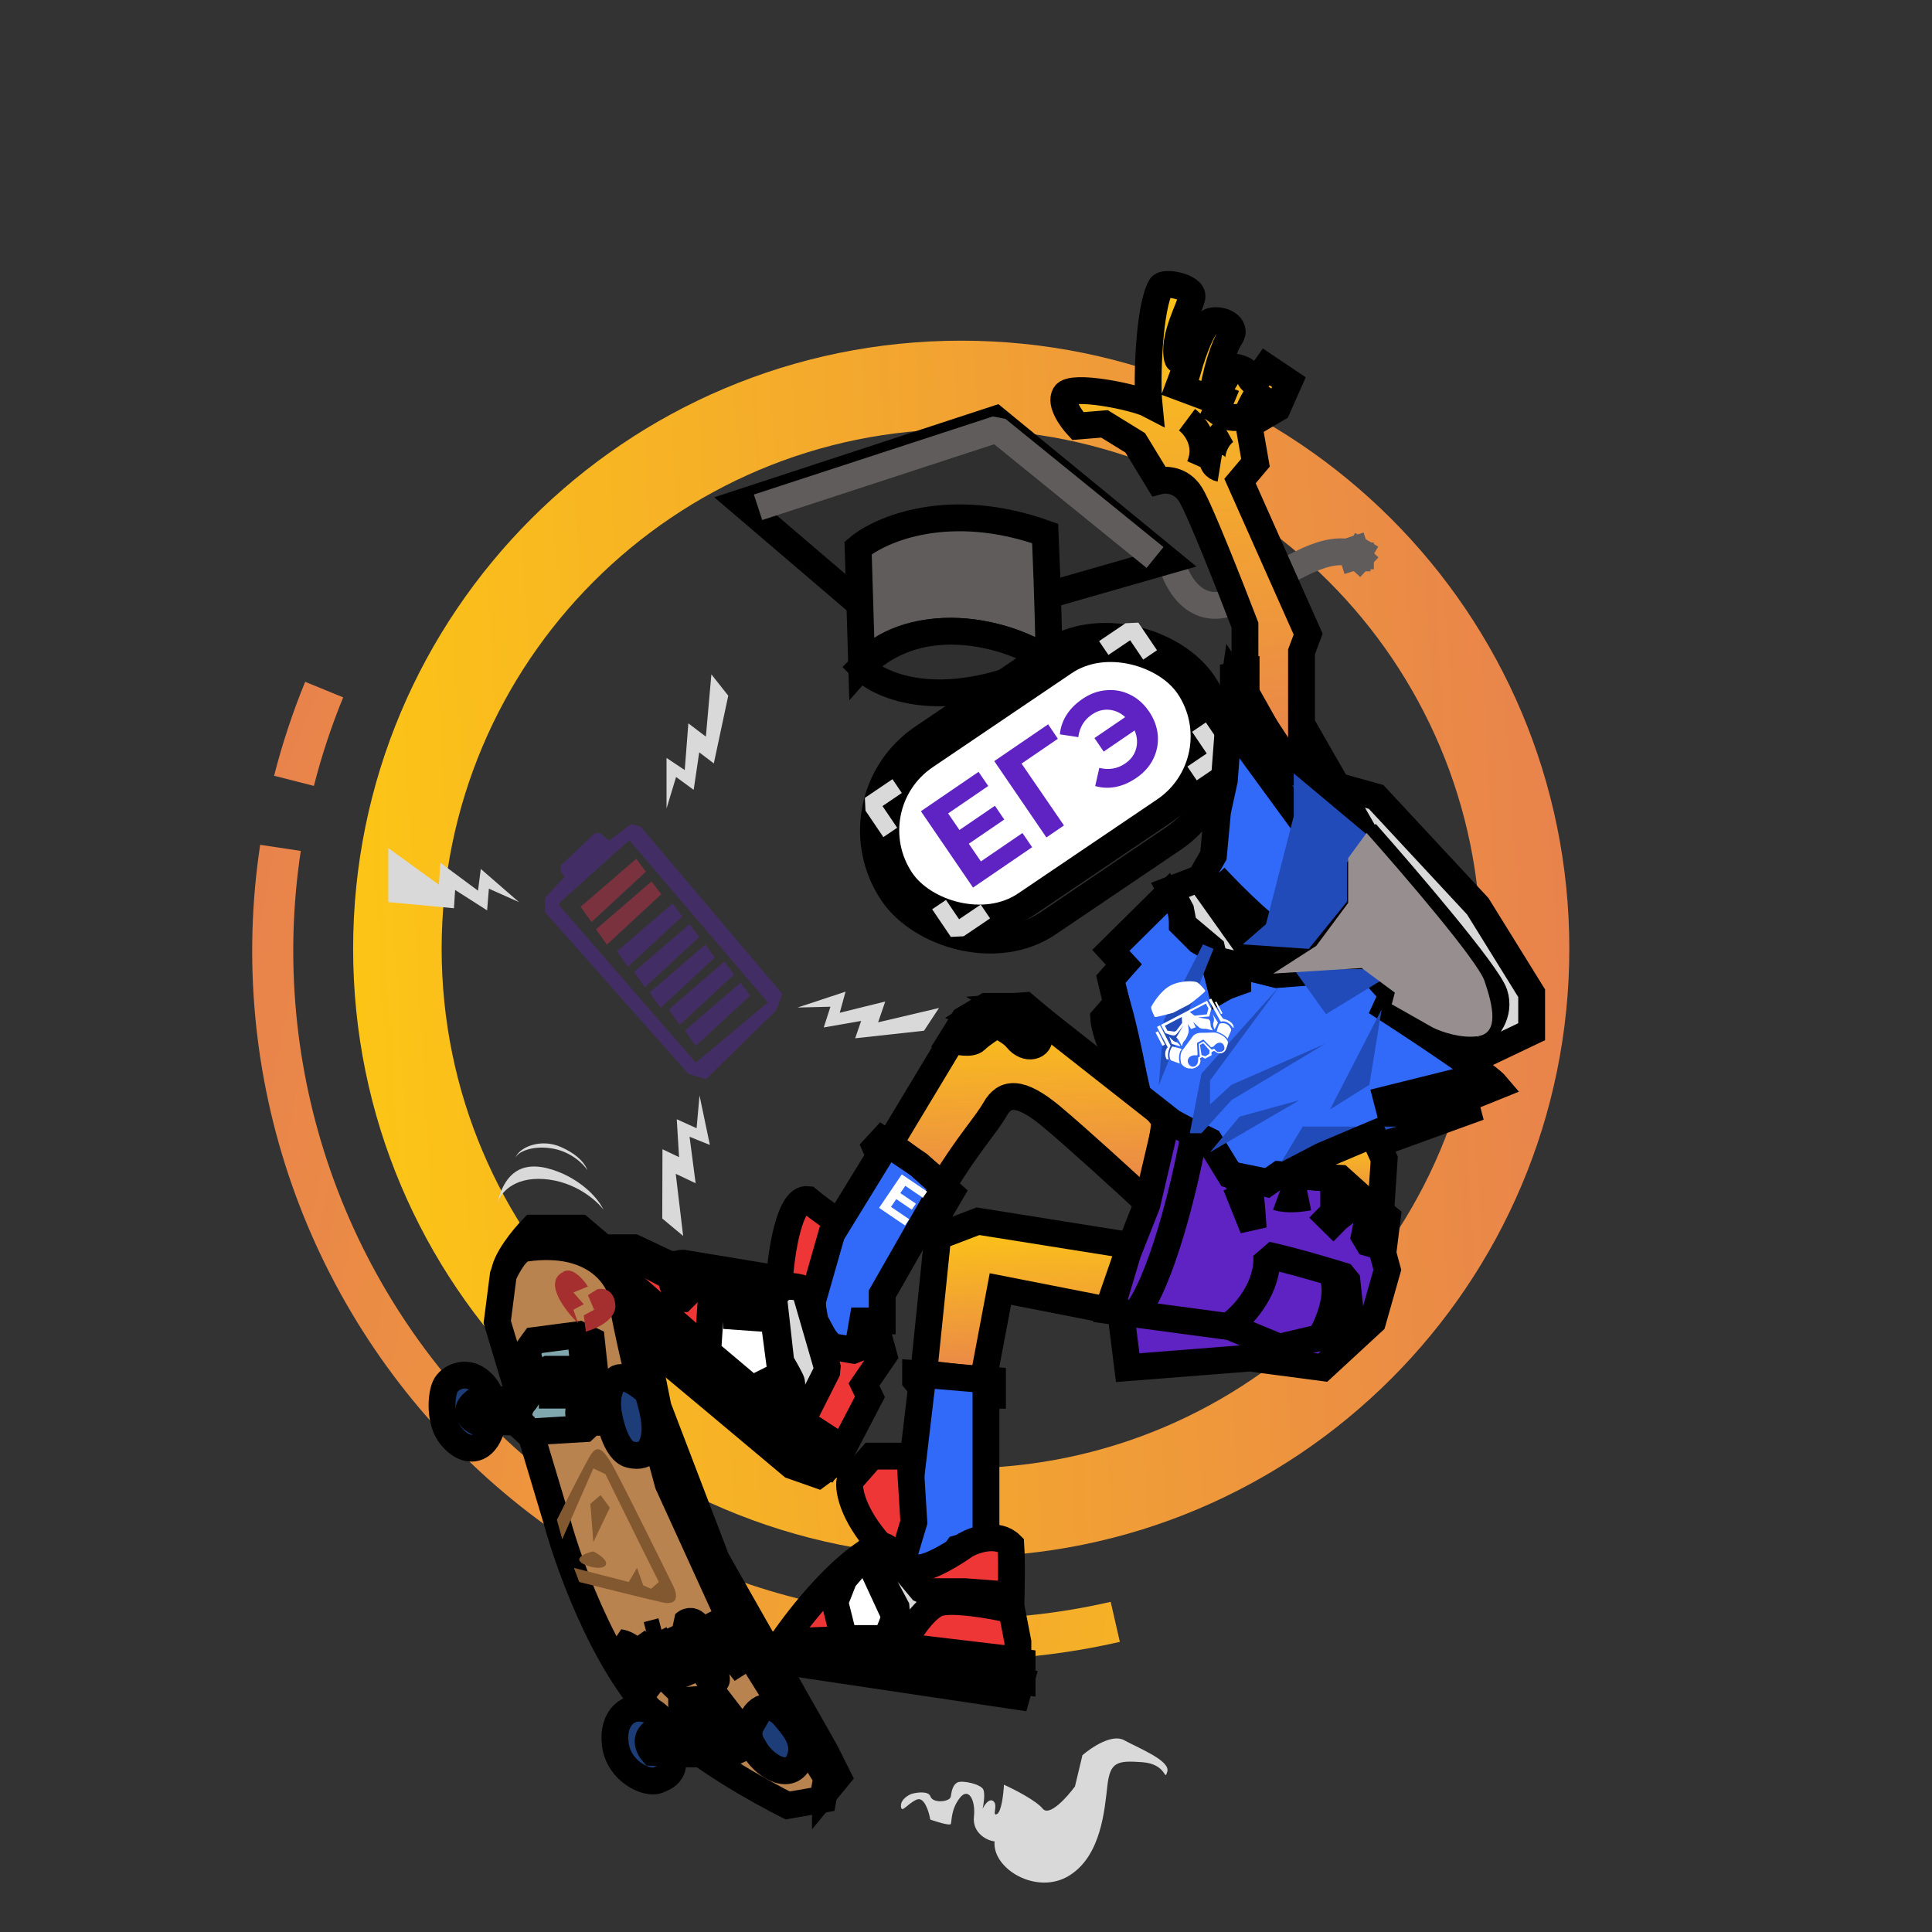 <svg width="72" height="72" viewBox="0 0 72 72" fill="none" xmlns="http://www.w3.org/2000/svg">
<rect x="0" y="0" width="72" height="72" fill="#333333" stroke="none"/>
<path d="M35.822 12.696C48.338 12.696 58.484 22.842 58.484 35.358C58.484 47.873 48.338 58.02 35.822 58.02C23.306 58.02 13.16 47.873 13.16 35.358C13.16 22.842 23.306 12.696 35.822 12.696ZM35.822 54.72C46.516 54.72 55.185 46.051 55.185 35.358C55.185 24.664 46.516 15.995 35.822 15.995C25.128 15.995 16.459 24.664 16.459 35.358C16.459 46.051 25.128 54.72 35.822 54.72Z" fill="url(#paint0_linear_1729_1120)"/>
<path d="M43.648 20.916C43.852 21.745 44.654 23.178 46.24 22.27C48.221 21.136 49.457 20.238 50.575 20.678V21.29V20.717M50.34 20L50.575 20.717M50.575 20.717L50.932 20.116M50.575 20.717H51.2M50.575 20.717L51.03 21.138M50.575 20.717L49.955 20.916" stroke="#615C5C" stroke-linejoin="bevel"/>
<path d="M41.734 61.187C37.536 62.151 33.166 62.075 29.004 60.963C24.842 59.852 21.015 57.74 17.856 54.811C14.697 51.883 12.303 48.226 10.88 44.16C9.458 40.094 9.051 35.742 9.696 31.483L11.209 31.712C10.602 35.724 10.985 39.824 12.325 43.655C13.665 47.485 15.921 50.93 18.897 53.689C21.872 56.448 25.478 58.438 29.398 59.485C33.319 60.532 37.437 60.604 41.392 59.696L41.734 61.187Z" fill="url(#paint1_linear_1729_1120)"/>
<path d="M10.215 28.91C10.519 27.717 10.906 26.547 11.373 25.409L12.789 25.989C12.349 27.062 11.985 28.164 11.698 29.288L10.215 28.91Z" fill="url(#paint2_linear_1729_1120)"/>
<path d="M27.62 18.73L31.911 22.396L34.969 23.349L43.532 20.895L37.103 15.622L27.62 18.73Z" fill="#2F2F2F" stroke="black"/>
<path d="M31.98 20.422L32.113 24.815C33.742 22.958 37.163 23.306 39.093 24.604C39.089 24.029 39.055 22.279 38.95 19.882C35.393 18.609 32.821 19.712 31.98 20.422Z" fill="#615C5C" stroke="black"/>
<path d="M32.096 24.862C32.812 25.608 35.222 26.632 39.13 24.76C38.949 24.268 34.76 22.184 32.096 24.862Z" fill="#2F2F2F" stroke="black"/>
<rect x="30.929" y="29.831" width="13.969" height="8.348" rx="4.174" transform="rotate(-34.073 30.929 29.831)" fill="#2F2F2F" stroke="black"/>
<rect x="31.714" y="30.048" width="12.933" height="6.68" rx="3.34" transform="rotate(-34.073 31.714 30.048)" fill="white" stroke="black"/>
<path d="M32.254 30.211L32.92 31.196L33.435 30.848L32.888 30.04L33.608 29.552L33.26 29.038L32.231 29.734L32.254 30.211Z" fill="#D9D9D9"/>
<path d="M45.605 27.908L44.939 26.923L44.425 27.271L44.971 28.08L44.251 28.567L44.599 29.081L45.628 28.385L45.605 27.908Z" fill="#D9D9D9"/>
<path d="M41.945 23.227L40.96 23.893L41.308 24.407L42.117 23.861L42.604 24.581L43.118 24.233L42.422 23.204L41.945 23.227Z" fill="#D9D9D9"/>
<path d="M35.912 34.892L36.897 34.226L36.549 33.712L35.741 34.258L35.254 33.538L34.739 33.886L35.435 34.915L35.912 34.892Z" fill="#D9D9D9"/>
<path d="M51.285 29.7L50.051 29.355C48.33 29.677 48.359 33.104 48.588 34.777L51.715 37.359L55.272 39.31L57.08 38.449V37.015L55.071 33.773L51.285 29.7Z" fill="#D9D9D9" stroke="black"/>
<path d="M44.376 18.441C44.726 19.019 45.868 21.921 46.396 23.299V25.301V25.753L47.799 28.25L48.503 29.079V26.869V24.295L48.751 23.632L46.212 17.927L46.788 17.244L46.577 16.036L46.686 15.561C46.755 15.596 46.828 15.625 46.877 15.642L47.6 15.22L48.034 14.241L47.189 13.674L46.788 14.241C46.737 14.241 46.622 14.208 46.577 14.075C46.515 13.772 46.129 13.682 45.943 13.674L45.588 14.241L45.287 14.152C45.373 13.771 45.603 12.92 45.843 12.573C46.144 12.14 45.51 11.862 45.132 11.973C44.829 12.062 44.45 13.144 44.298 13.674C44.161 13.585 43.886 13.403 43.886 13.385C43.686 12.585 44.353 11.461 44.42 11.072C44.487 10.683 43.375 10.472 43.264 10.683C42.819 11.439 42.73 14.163 42.819 15.064C42.307 14.797 39.939 14.308 39.694 14.708C39.499 15.028 39.927 15.621 40.165 15.878L41.161 15.797L42.307 16.503L43.175 17.927C43.429 17.857 44.026 17.863 44.376 18.441Z" fill="url(#paint3_linear_1729_1120)"/>
<path d="M46.511 15.42C46.475 15.331 46.881 14.634 47.089 14.297M46.511 15.42C46.437 15.47 46.226 15.569 45.975 15.561C45.724 15.553 45.438 15.384 45.327 15.302L45.458 14.988M46.511 15.42C46.53 15.468 46.605 15.519 46.686 15.561M45.711 14.379L45.458 14.988M45.458 14.988L43.456 14.241M46.686 15.561C46.755 15.596 46.828 15.625 46.877 15.642L47.6 15.22L48.034 14.241L47.189 13.674L46.788 14.241C46.737 14.241 46.622 14.208 46.577 14.075C46.515 13.772 46.129 13.682 45.943 13.674L45.588 14.241L45.287 14.152C45.373 13.771 45.603 12.92 45.843 12.573C46.144 12.14 45.51 11.862 45.132 11.973C44.829 12.062 44.45 13.144 44.298 13.674C44.161 13.585 43.886 13.403 43.886 13.385C43.686 12.585 44.353 11.461 44.42 11.072C44.487 10.683 43.375 10.472 43.264 10.683C42.819 11.439 42.73 14.163 42.819 15.064C42.307 14.797 39.939 14.308 39.694 14.708C39.499 15.028 39.927 15.621 40.165 15.878L41.161 15.797L42.307 16.503L43.175 17.927C43.429 17.857 44.026 17.863 44.376 18.441C44.726 19.019 45.868 21.921 46.396 23.299V25.301V25.753L47.799 28.25L48.503 29.079V26.869V24.295L48.751 23.632L46.212 17.927L46.788 17.244L46.577 16.036L46.686 15.561ZM44.236 15.642C44.547 15.874 45.075 16.549 44.702 17.39M45.711 16.036C45.581 16.109 45.295 16.369 45.194 16.823C45.093 17.276 45.328 17.432 45.458 17.453" stroke="black"/>
<path d="M41.398 35.417L43.554 33.283L44.06 33.921V34.449L44.675 35.065L45.093 35.307L45.511 36.824L46.127 36.604V35.944L47.579 36.318L50.988 36.054L51.89 37.044L51.648 37.572C52.887 38.371 55.448 40.071 55.783 40.475C55.431 40.616 51.31 42.279 49.294 43.093L47.359 44.082L45.731 43.752L45.093 42.609L43.554 41.751L42.454 41.025L42.08 39.353L41.398 36.494L41.882 35.944L41.398 35.417Z" fill="#3169F8" stroke="black"/>
<path d="M34.676 66.95C34.605 66.737 34.179 66.795 33.976 66.851C33.838 66.902 33.565 67.064 33.576 67.306C33.59 67.608 33.804 67.222 34.161 67.067C34.445 66.943 34.618 67.511 34.669 67.811C34.91 67.895 35.401 68.046 35.434 67.975C35.474 67.888 35.428 67.451 35.761 67.013C36.093 66.575 36.364 67.091 36.296 67.699C36.228 68.307 36.78 68.598 37.065 68.623C36.971 69.646 38.632 70.639 39.836 69.905C41.04 69.171 41.165 67.44 41.268 66.552C41.371 65.664 41.624 65.604 42.564 65.671C43.504 65.739 43.385 66.43 43.502 66.023C43.62 65.615 42.447 65.155 41.889 64.85C41.443 64.606 40.67 65.123 40.339 65.412L40.061 66.575C39.764 66.978 39.108 67.709 38.86 67.405C38.612 67.1 37.793 66.682 37.414 66.511C37.398 66.835 37.325 67.507 37.159 67.601C36.951 67.718 37.211 67.258 37.014 67.119C36.857 67.009 36.685 67.267 36.619 67.41C36.656 67.246 36.713 66.874 36.65 66.702C36.572 66.488 35.85 66.332 35.675 66.429C35.502 66.525 35.465 66.753 35.433 66.95L35.432 66.956C35.399 67.154 34.766 67.217 34.676 66.95Z" fill="#D9D9D9"/>
<path d="M29.047 61.694V61.278L32.329 61.047L33.484 61.278L38.091 61.941V62.68L33.176 62.249L32.93 61.694L31.466 61.401L30.942 61.817L29.047 61.694Z" fill="#3169F8" stroke="black"/>
<path d="M30.931 61.781L29.055 61.701V61.896L37.887 63.214L38.028 62.714L33.202 62.252L32.938 61.701L31.468 61.395L30.931 61.781Z" fill="#6023C3" stroke="black"/>
<path d="M38.185 37.506L43.42 41.619C43.42 42.146 43.024 44.009 42.826 44.874C42.02 44.126 40.165 42.428 39.197 41.619C37.987 40.607 37.437 40.717 37.086 41.333C36.734 41.949 36.074 42.63 35.128 44.192C34.565 43.647 33.574 42.924 33.148 42.63L35.942 37.99L36.755 37.506H38.185Z" fill="url(#paint4_linear_1729_1120)" stroke="black"/>
<path d="M24.524 52.44L26.692 58.11L30.761 65.28L31.228 66.214L30.761 66.781V66.214L27.959 61.978L24.857 55.475C24.446 53.896 23.53 50.299 23.157 48.538C22.69 46.336 21.022 46.47 19.855 46.47C19.044 46.47 18.828 47.29 18.784 47.568C18.766 47.676 18.774 47.702 18.784 47.568C18.785 47.55 18.786 47.528 18.787 47.504C18.814 46.97 19.51 46.125 19.855 45.77H21.622L22.956 46.903C23.168 47.204 23.597 47.837 23.623 47.971C23.65 48.104 24.235 51.006 24.524 52.44Z" fill="#FF8504" stroke="black"/>
<path d="M18.531 49.266L18.754 47.529C18.897 47.197 19.263 46.53 19.583 46.518C22.261 46.133 23.123 47.734 23.169 48.288C23.206 48.731 23.5 50.057 23.642 50.665L24.899 55.304L27.445 60.883L30.807 66.246L30.667 67.055L29.354 67.284C28.335 66.774 26.017 65.476 24.899 64.358C22.803 62.716 21.26 58.549 20.75 56.671L18.531 49.266Z" fill="#B8834F" stroke="black"/>
<path d="M36.448 45.512L42.119 46.417L41.285 48.824L37.282 48.038L36.638 51.446L34.422 51.184L34.946 46.084L36.448 45.512Z" fill="url(#paint5_linear_1729_1120)" stroke="black"/>
<path d="M42.026 46.703L42.741 44.892L43.48 41.746L45.077 42.533L45.839 43.772L47.198 44.105L47.674 43.772L49.938 43.939L51.702 45.368L51.535 46.703L51.702 47.323L51.154 49.253L49.295 50.969L46.578 50.611L42.026 50.969L41.767 48.899L41.383 48.848L42.026 46.703Z" fill="#6023C3"/>
<path d="M50.605 49.015L49.795 49.706L47.674 50.206L45.839 49.444L41.767 48.899M41.767 48.899L41.383 48.848L42.026 46.703L42.741 44.892L43.48 41.746L45.077 42.533L45.839 43.772L47.198 44.105L47.674 43.772L49.938 43.939L51.702 45.368L51.535 46.703L51.702 47.323L51.154 49.253L49.295 50.969L46.578 50.611L42.026 50.969L41.767 48.899Z" stroke="black"/>
<path d="M45.924 49.32C46.383 48.969 47.283 47.969 47.206 46.768C48.123 46.965 49.571 47.396 50.181 47.587L50.331 49.006L49.144 49.947C49.417 49.52 49.91 48.465 49.703 47.669M50.044 45.909L49.144 45.022M48.762 44.613C48.516 44.663 47.943 44.733 47.616 44.613M45.924 43.808C46.101 43.98 46.472 44.326 46.538 44.326C46.603 44.326 46.674 45.29 46.702 45.773L46.06 44.176M44.45 42.539C44.146 44.185 43.285 47.783 42.281 49.006M49.703 43.903V45.09L50.331 45.322L50.181 44.081M51.054 45.022L50.808 46.264L51.313 46.414L51.545 45.322" stroke="black" stroke-linejoin="bevel"/>
<path d="M32.773 43.086L30.078 47.473L30.371 49.227L30.956 50.313H31.958L32.146 49.227H32.877V48.225L34.883 44.715L35.133 44.966L35.426 44.465L34.235 43.399L32.877 42.48L32.627 42.752L32.773 43.086Z" fill="#3169F8" stroke="black"/>
<path d="M33.32 57.147L33.514 58.045C34.389 59.016 35.336 58.223 35.7 57.705L36.744 57.401V51.999H36.987V51.44L34.122 51.197V51.44L34.34 51.707L33.806 56.224L33.32 57.147Z" fill="#3169F8" stroke="black"/>
<path d="M41.133 37.946L41.625 37.383C41.758 37.852 42.075 39.104 42.282 40.361C41.419 39.31 41.156 38.313 41.133 37.946Z" fill="#D9D9D9" stroke="black"/>
<path d="M44.774 40.017L44.34 42.233H44.774L45.893 40.999L49.387 38.898L45.893 40.428L45.094 41.159V40.268L47.651 36.797L44.774 40.017Z" fill="#204BB9"/>
<path d="M46.19 41.616L45.094 42.941L48.428 40.999L46.19 41.616Z" fill="#204BB9"/>
<path d="M51.489 37.619L49.57 41.342L51.032 40.428L51.489 37.619Z" fill="#204BB9"/>
<path d="M50.112 32.231L50.213 33.698L48.752 35.435L46.436 35.283L45.835 34.462L45.071 33.337L44.699 32.788L45.222 31.877L45.267 31.389L45.374 30.242L45.627 29.079L45.795 26.869L46.009 25.369L48.048 28.455L50.851 31.116L50.289 31.877L50.112 32.231Z" fill="#3169F8"/>
<path d="M50.213 33.698L50.112 32.231L50.289 31.877M50.213 33.698L48.752 35.435L46.436 35.283L45.835 34.462L45.071 33.337L44.699 32.788L45.222 31.877L45.267 31.389L45.374 30.242L45.627 29.079L45.795 26.869M50.213 33.698C49.643 34.116 48.391 34.951 47.942 34.951C47.492 34.951 45.971 33.435 45.267 32.676M50.289 31.877L50.851 31.116L48.048 28.455L46.009 25.369L45.795 26.869M50.289 31.877L48.504 30.579L45.795 26.869" stroke="black"/>
<path d="M48.527 27.023L50.837 31.051L48.527 28.889V27.023Z" fill="#2F2F2F"/>
<path d="M46.439 25.068V25.809L45.965 25.513V25.172L46.439 25.068Z" fill="#2F2F2F"/>
<path d="M48.527 27.023L50.837 31.051L48.527 28.889V27.023Z" stroke="black"/>
<path d="M46.439 25.068V25.809L45.965 25.513V25.172L46.439 25.068Z" stroke="black"/>
<path d="M23.144 46.9L23.624 47.94L28.161 51.897L31.419 53.976L32.419 52.057L32.199 51.597L32.938 50.518L32.778 49.938L31.799 50.318L30.979 50.178L30.28 49.339V48.479L31.119 45.541L30.979 45.361C30.813 45.248 30.404 44.957 30.1 44.701C29.412 44.621 29.107 46.72 29.041 47.78L25.602 47.12H24.943L23.624 46.501H22.824L23.144 46.9Z" fill="#EE3636" stroke="black"/>
<path d="M32.788 57.576C31.426 58.181 29.799 60.237 29.156 61.19L32.486 61.057L33.621 61.36L37.934 61.871V61.19L37.669 59.828C37.688 59.361 37.715 58.257 37.669 57.576C37.185 57.092 36.345 57.374 35.986 57.576C35.588 57.86 34.684 58.428 34.245 58.428C33.806 58.428 33.646 58.264 33.621 58.182L34.056 56.725L33.905 54.266H32.486L31.672 55.193C31.616 55.502 31.759 56.411 32.788 57.576Z" fill="#EE3636" stroke="black"/>
<path d="M22.969 51.393C22.697 51.613 22.629 52.132 22.629 52.364C22.688 52.925 22.943 54.079 23.487 54.209C24.166 54.37 24.377 53.869 24.409 53.319C24.435 52.878 24.237 52.175 24.134 51.878C23.859 51.625 23.241 51.172 22.969 51.393Z" fill="#1D3D78"/>
<path d="M28.076 63.981C27.768 64.475 27.948 64.928 28.076 65.093C28.394 65.753 29.392 66.409 29.763 65.655C30.133 64.9 29.502 64.297 29.255 63.981C29.008 63.666 28.46 63.364 28.076 63.981Z" fill="#1D3D78"/>
<path d="M22.969 51.393C22.697 51.613 22.629 52.132 22.629 52.364C22.688 52.925 22.943 54.079 23.487 54.209C24.166 54.37 24.377 53.869 24.409 53.319C24.435 52.878 24.237 52.175 24.134 51.878C23.859 51.625 23.241 51.172 22.969 51.393Z" stroke="black"/>
<path d="M28.076 63.981C27.768 64.475 27.948 64.928 28.076 65.093C28.394 65.753 29.392 66.409 29.763 65.655C30.133 64.9 29.502 64.297 29.255 63.981C29.008 63.666 28.46 63.364 28.076 63.981Z" stroke="black"/>
<path d="M28.46 52.038L23.723 48.133L24.046 49.427L25.664 50.952L25.941 50.721L27.882 52.177V52.685L30.886 54.58L31.349 53.933L28.46 52.038Z" fill="#3169F8" stroke="black"/>
<path d="M17.816 51.415C18.193 51.695 18.296 52.033 18.3 52.168C18.462 52.921 18.3 53.499 17.991 53.795C17.682 54.091 17.211 54.024 16.794 53.499C16.377 52.975 16.431 52.02 16.592 51.67C16.754 51.321 17.345 51.065 17.816 51.415Z" fill="#1D3D78"/>
<path d="M24.108 63.702C24.625 63.863 24.764 64.286 24.769 64.477C25.429 66.013 24.898 66.185 24.51 66.343C24.123 66.501 23.06 66.027 22.931 65.008C22.802 63.989 23.462 63.501 24.108 63.702Z" fill="#1D3D78"/>
<path d="M17.816 51.415C18.193 51.695 18.296 52.033 18.3 52.168C18.462 52.921 18.3 53.499 17.991 53.795C17.682 54.091 17.211 54.024 16.794 53.499C16.377 52.975 16.431 52.02 16.592 51.67C16.754 51.321 17.345 51.065 17.816 51.415Z" stroke="black"/>
<path d="M24.108 63.702C24.625 63.863 24.764 64.286 24.769 64.477C25.429 66.013 24.898 66.185 24.51 66.343C24.123 66.501 23.06 66.027 22.931 65.008C22.802 63.989 23.462 63.501 24.108 63.702Z" stroke="black"/>
<path d="M26.673 52.239L24.188 50.163L24.086 49.414L25.601 50.844L25.873 50.708L27.898 52.12V52.648L30.945 54.622L30.485 54.962L29.515 54.622L26.673 52.239Z" fill="#6023C3" stroke="black"/>
<path d="M22.278 52.165H22.643V53.005H22.04L21.785 53.242L19.63 53.37L19.228 53.005C19.015 52.987 18.432 52.961 17.804 53.005C17.176 52.684 17.542 52.311 17.804 52.165H19.447L19.922 51.416L19.63 50.357L19.922 49.955L21.584 49.736L22.04 49.955L22.278 52.165Z" fill="#80A7AE"/>
<path d="M25.725 64.38L24.326 64.568C24.014 64.805 24.196 65.16 24.326 65.308L25.658 65.362H27.218C27.397 65.263 27.804 65.063 27.998 65.053C27.793 64.784 27.913 64.421 27.998 64.273H27.487L26.72 63.277L25.402 63.385V63.735L25.725 63.909V64.38Z" fill="#80A7AE"/>
<path d="M22.278 52.165H22.643V53.005H22.04L21.785 53.242L19.63 53.37L19.228 53.005C19.015 52.987 18.432 52.961 17.804 53.005C17.176 52.684 17.542 52.311 17.804 52.165H19.447L19.922 51.416L19.63 50.357L19.922 49.955L21.584 49.736L22.04 49.955L22.278 52.165Z" stroke="black"/>
<path d="M25.725 64.38L24.326 64.568C24.014 64.805 24.196 65.16 24.326 65.308L25.658 65.362H27.218C27.397 65.263 27.804 65.063 27.998 65.053C27.793 64.784 27.913 64.421 27.998 64.273H27.487L26.72 63.277L25.402 63.385V63.735L25.725 63.909V64.38Z" stroke="black"/>
<path d="M44.697 32.74L43.602 33.164L44.002 33.918L44.108 34.472L45.156 35.355L45.51 36.863L46.04 36.557V35.944L47.583 36.309L50.151 36.074L48.949 35.12L48.761 35.426L46.487 35.261L44.697 32.74Z" fill="#D9D9D9" stroke="black"/>
<path d="M26.49 48.629L26.375 50.377L28.023 51.767L29.112 51.223L28.84 49.159L27.45 49.059V48.772L26.49 48.629Z" fill="white"/>
<path d="M31.112 59.706L31.451 61.063H32.967L33.465 60.475L33.261 60.045L32.266 57.896L31.451 58.846L31.112 59.706Z" fill="white"/>
<path d="M26.49 48.629L26.375 50.377L28.023 51.767L29.112 51.223L28.84 49.159L27.45 49.059V48.772L26.49 48.629Z" stroke="black"/>
<path d="M31.112 59.706L31.451 61.063H32.967L33.465 60.475L33.261 60.045L32.266 57.896L31.451 58.846L31.112 59.706Z" stroke="black"/>
<path d="M51.681 40.971L52.044 42.374L54.692 41.413L54.401 40.294L51.681 40.971Z" fill="white"/>
<path d="M50.898 31.035C52.39 32.721 55.437 36.28 55.688 37.035C55.94 37.789 55.39 38.413 55.084 38.631M52.044 42.374L51.681 40.971L54.401 40.294L54.692 41.413L52.044 42.374Z" stroke="black"/>
<path d="M52.137 41.307L52.554 41.207L52.314 41.903L52.783 41.683M52.819 41.056L52.939 41.683M53.878 41.373L53.759 40.816L54.184 41.207L54.078 40.69M53.2 41.03C53.173 41.064 53.14 41.127 53.134 41.307C53.126 41.533 53.288 41.522 53.472 41.407C53.656 41.292 53.531 40.834 53.2 41.03Z" stroke="black" stroke-linejoin="bevel"/>
<path d="M24.967 47.567L23.398 46.736L23.694 46.533L24.967 47.197L25.41 47.068L29.1 47.677V48.046C29.321 47.854 29.783 47.966 29.986 48.046L30.853 51.035L29.82 53.083L28.62 52.179H29.506V51.533C29.506 51.46 29.235 50.986 29.1 50.758L28.823 48.286L25.631 47.677V48.397H25.244L24.967 47.567Z" fill="#D9D9D9"/>
<path d="M34.41 59.318L33.052 57.679C32.655 57.421 32.441 57.787 32.384 58.003L33.44 59.986C33.311 60.381 33.017 61.189 32.88 61.258C32.742 61.327 33.267 61.388 33.548 61.409C33.799 60.935 34.432 59.939 34.949 59.749C35.467 59.559 36.976 59.828 37.666 59.986V59.447L35.962 59.318H34.41Z" fill="#D9D9D9"/>
<path d="M28.823 48.286L25.631 47.677V48.397H25.244L24.967 47.567L23.398 46.736L23.694 46.533L24.967 47.197L25.41 47.068L29.1 47.677V48.046M28.823 48.286L29.1 48.046M28.823 48.286L29.1 50.758C29.235 50.986 29.506 51.46 29.506 51.533C29.506 51.607 29.506 51.995 29.506 52.179H28.62L29.82 53.083L30.853 51.035L29.986 48.046C29.783 47.966 29.321 47.854 29.1 48.046M33.052 57.679L34.41 59.318H35.962L37.666 59.447V59.986C36.976 59.828 35.467 59.559 34.949 59.749C34.432 59.939 33.799 60.935 33.548 61.409C33.267 61.388 32.742 61.327 32.88 61.258C33.017 61.189 33.311 60.381 33.44 59.986L32.384 58.003C32.441 57.787 32.655 57.421 33.052 57.679Z" stroke="black" stroke-linejoin="bevel"/>
<path d="M20.966 47.415C20.253 47.798 21.057 48.841 21.548 49.315L21.367 48.811L21.755 48.604L21.367 48.165L21.91 47.945C21.733 47.665 21.297 47.167 20.966 47.415Z" fill="#A52E2E"/>
<path d="M21.755 49.018L21.832 49.625C22.224 49.522 22.993 49.173 22.931 48.604C22.869 48.035 22.457 47.997 22.259 48.048L21.91 48.268L22.142 48.811L21.755 49.018Z" fill="#A52E2E"/>
<path d="M21.803 54.595C21.557 55.044 21.001 56.145 20.754 56.64L20.953 57.363L22.111 54.722L22.563 54.939L23.884 57.617L24.553 58.956L24.264 59.209L23.974 59.082L23.739 58.431L23.431 58.956L21.387 58.431L21.586 58.956C22.424 59.167 24.217 59.614 24.68 59.715C25.259 59.842 25.277 59.48 25.078 59.082C24.879 58.684 23.504 55.88 22.889 54.722C22.274 53.564 22.111 54.034 21.803 54.595Z" fill="#825830"/>
<path d="M22.002 56.043L22.111 57.472L22.726 56.187L22.382 55.717L22.002 56.043Z" fill="#825830"/>
<path d="M21.586 58.123C21.586 57.964 21.936 57.852 22.111 57.816C22.316 57.918 22.693 58.167 22.563 58.34C22.4 58.557 21.586 58.322 21.586 58.123Z" fill="#825830"/>
<path d="M21.745 52.197H22.42L21.809 51.373M21.745 52.197C21.58 52.386 21.379 52.838 21.89 53.137M21.745 52.197L21.552 51.028M21.552 51.028H20.299L19.576 52.197C19.383 52.389 19.127 52.867 19.648 53.233M21.552 51.028L21.809 51.373M20.082 51.992H21.359M21.648 49.934L21.809 51.373M25.721 64.457C25.61 64.768 25.482 65.382 25.858 65.35M25.721 64.457L27.327 64.322M25.721 64.457L25.935 63.858L26.718 63.81L27.327 64.322M27.327 64.322C27.137 64.442 26.859 64.8 27.269 65.279M26.718 63.858L26.776 63.404" stroke="black" stroke-linejoin="bevel"/>
<path d="M24.499 63.212C24.298 63.06 24.045 62.737 23.802 62.381M23.802 62.381C23.516 61.963 23.245 61.499 23.09 61.214C23.264 61.236 23.64 61.377 23.753 61.761C23.866 62.146 23.832 62.335 23.802 62.381ZM23.632 61.048C23.885 61.408 24.344 62.175 24.56 62.267M24.56 62.267C24.776 62.358 24.435 61.597 24.117 61.115M24.56 62.267C24.692 62.437 24.897 62.837 24.666 63.076M24.117 60.937L24.392 60.865M24.666 60.793L24.392 60.865M24.392 60.865L25.432 62.922M24.812 60.719L25.289 61.751M25.765 62.784L25.289 61.751M25.289 61.751L25.617 61.626M25.182 60.608L26.08 62.654M27.178 62.331L26.226 60.38L27.771 62.331L26.603 60.004M25.501 60.522L26.369 62.518C26.455 62.607 26.641 62.752 26.699 62.612C26.757 62.472 26.214 61.161 25.935 60.522C25.873 60.446 25.701 60.34 25.501 60.522Z" stroke="black" stroke-linejoin="bevel"/>
<path d="M47.18 34.44L48.214 30.415V28.822L50.953 31.114L50.198 32.148V33.601L48.773 35.362L46.314 35.194L47.18 34.44Z" fill="#204BB9" style="mix-blend-mode:color-dodge"/>
<path d="M43.379 38.017L44.832 35.194L45.224 35.362L43.184 40.448L43.379 38.017Z" fill="#204BB9" style="mix-blend-mode:color-dodge"/>
<path d="M49.416 37.793L51.428 36.564L50.953 36.117H48.214L49.416 37.793Z" fill="#204BB9" style="mix-blend-mode:color-dodge"/>
<path d="M48.549 41.985L47.487 43.746C48.002 43.209 50.739 42.349 52.043 41.985H48.549Z" fill="#204BB9" style="mix-blend-mode:color-dodge"/>
<path d="M28.25 18.905L37.153 15.996L43.045 20.776" stroke="#615C5C" stroke-linejoin="bevel"/>
<path d="M20.269 43.94C19.101 43.857 18.624 44.508 18.531 44.844C18.844 43.558 19.604 43.206 20.793 43.664C21.511 43.94 22.206 44.495 22.493 45.087C22.238 44.74 21.436 44.024 20.269 43.94Z" fill="#D9D9D9"/>
<path d="M20.508 42.789C19.759 42.69 19.27 42.954 19.197 43.167C19.341 42.744 20.168 42.41 20.916 42.751C21.368 42.956 21.734 43.221 21.896 43.614C21.745 43.38 21.256 42.888 20.508 42.789Z" fill="#D9D9D9"/>
<path d="M55.323 36.557C55.066 35.806 52.286 32.567 50.928 31.041L50.242 31.98V33.65L49.051 35.252L47.449 36.282L50.745 36.076L51.981 36.992L51.867 37.427L53.4 38.296C53.69 38.441 54.43 38.708 55.071 38.617C55.872 38.502 55.643 37.495 55.323 36.557Z" fill="#978F8F" style="mix-blend-mode:darken"/>
<path d="M37.895 38.709C37.6 38.337 36.738 38.002 36.305 37.831L36.805 37.506H37.719C38.018 37.752 38.636 38.317 38.713 38.612C38.809 38.981 38.264 39.173 37.895 38.709Z" fill="#D9D9D9" stroke="black"/>
<path d="M36.368 38.747C36.548 38.566 36.95 38.304 37.128 38.195L36.267 37.811L35.908 38.02L35.457 38.747C35.685 38.822 36.187 38.927 36.368 38.747Z" fill="#D9D9D9"/>
<path d="M38.507 37.736L38.081 37.811L37.603 37.523L38.198 37.477L38.507 37.736Z" fill="#D9D9D9"/>
<path d="M36.368 38.747C36.548 38.566 36.95 38.304 37.128 38.195L36.267 37.811L35.908 38.02L35.457 38.747C35.685 38.822 36.187 38.927 36.368 38.747Z" stroke="black"/>
<path d="M38.507 37.736L38.081 37.811L37.603 37.523L38.198 37.477L38.507 37.736Z" stroke="black"/>
<g opacity="0.35">
<path fill-rule="evenodd" clip-rule="evenodd" d="M21.045 32.676L20.312 33.459V33.992L25.659 40.021L26.308 40.221L28.923 37.656L29.156 37.04L23.877 30.811L23.51 30.711L22.711 31.327L22.345 31.044H22.178L20.895 32.26V32.476L21.045 32.676ZM20.854 33.642L23.452 31.311L28.615 37.356L25.933 39.605L20.854 33.759V33.642Z" fill="#6023C3"/>
<path d="M25.525 38.407L25.931 38.978L27.957 37.101L27.597 36.621L25.525 38.407Z" fill="#6023C3"/>
<path d="M24.926 37.624L25.331 38.194L27.357 36.318L26.997 35.838L24.926 37.624Z" fill="#6023C3"/>
<path d="M24.209 36.991L24.614 37.562L26.641 35.685L26.28 35.205L24.209 36.991Z" fill="#6023C3"/>
<path d="M23.627 36.224L24.032 36.794L26.058 34.918L25.698 34.438L23.627 36.224Z" fill="#6023C3"/>
<path d="M22.994 35.458L23.399 36.028L25.426 34.152L25.066 33.672L22.994 35.458Z" fill="#6023C3"/>
<path d="M22.211 34.634L22.616 35.204L24.642 33.328L24.282 32.848L22.211 34.634Z" fill="#FF3055"/>
<path d="M21.639 33.792L22.044 34.362L24.07 32.486L23.71 32.006L21.639 33.792Z" fill="#FF3055"/>
</g>
<path d="M24.84 28.246V30.13L25.196 28.956L25.851 29.436L26.058 28.037L26.602 28.45L27.14 25.927L26.511 25.131L26.306 27.452L25.653 26.957L25.518 28.698L24.84 28.246Z" fill="#D9D9D9"/>
<path d="M17.918 32.383L19.34 33.618L18.22 33.118L18.153 33.927L16.961 33.166L16.917 33.848L14.47 33.618L14.47 31.604L16.357 32.971L16.411 32.153L17.814 33.193L17.918 32.383Z" fill="#D9D9D9"/>
<path d="M31.511 36.956L29.723 37.548L30.948 37.518L30.699 38.29L32.092 38.047L31.87 38.694L34.435 38.412L34.993 37.565L32.725 38.099L32.99 37.324L31.295 37.743L31.511 36.956Z" fill="#D9D9D9"/>
<path d="M26.455 42.668L26.069 40.824L25.96 42.046L25.221 41.711L25.306 43.123L24.688 42.829L24.68 45.41L25.459 46.059L25.183 43.745L25.924 44.096L25.698 42.364L26.455 42.668Z" fill="#D9D9D9"/>
<path d="M38.104 31.044L38.465 31.573L36.262 33.077L34.319 30.232L36.468 28.764L36.829 29.292L35.334 30.314L35.756 30.931L37.077 30.029L37.426 30.541L36.105 31.444L36.555 32.102L38.104 31.044Z" fill="#6023C3"/>
<path d="M39.423 27.532L38.07 28.457L39.651 30.762L38.996 31.209L37.053 28.364L39.061 26.993L39.423 27.532Z" fill="#6023C3"/>
<path d="M40.339 26.048C40.621 25.855 40.916 25.747 41.226 25.723C41.536 25.694 41.831 25.748 42.112 25.886C42.391 26.021 42.627 26.23 42.819 26.511C43.012 26.793 43.121 27.09 43.148 27.402C43.172 27.711 43.115 28.006 42.977 28.287C42.84 28.564 42.631 28.798 42.349 28.99C42.097 29.163 41.84 29.275 41.578 29.327C41.318 29.377 41.064 29.366 40.815 29.293L40.968 28.617C41.322 28.705 41.644 28.65 41.934 28.452C42.142 28.309 42.277 28.128 42.337 27.908C42.4 27.686 42.383 27.457 42.285 27.222L41.131 28.01L40.787 27.506L41.933 26.724C41.754 26.56 41.553 26.469 41.329 26.451C41.106 26.432 40.893 26.492 40.69 26.631C40.4 26.829 40.231 27.109 40.185 27.471L39.499 27.367C39.522 27.109 39.604 26.868 39.745 26.645C39.889 26.419 40.087 26.22 40.339 26.048Z" fill="#6023C3"/>
<path d="M33.885 45.438L33.728 45.67L32.761 45.014L33.607 43.766L34.551 44.406L34.394 44.638L33.737 44.192L33.553 44.464L34.133 44.857L33.981 45.081L33.401 44.688L33.205 44.977L33.885 45.438Z" fill="white"/>
<path d="M51.585 43.194L51.447 45.264L49.943 43.912L47.873 43.801L49.28 43.07L51.171 42.27L51.585 43.194Z" fill="url(#paint6_linear_1729_1120)" stroke="black"/>
<path fill-rule="evenodd" clip-rule="evenodd" d="M43.036 37.901C42.979 37.797 42.874 37.571 42.908 37.509C42.951 37.432 43.242 36.92 43.63 36.723C44.019 36.525 44.533 36.555 44.623 36.613C44.714 36.67 44.891 36.871 44.916 36.919C44.936 36.957 44.539 37.269 44.338 37.42L43.717 37.745C43.508 37.802 43.078 37.915 43.036 37.901ZM43.266 38.193L44.129 37.741L44.981 37.296L45.14 37.6L45.067 37.882L44.648 37.916L45.044 37.984L45.1 38.049L45.12 38.25L45.199 38.402L44.946 38.34C44.891 38.347 44.765 38.347 44.7 38.298C44.634 38.25 44.513 38.133 44.46 38.081L44.565 38.283L44.388 38.349L44.264 38.162C44.277 38.219 44.303 38.352 44.3 38.422C44.297 38.509 44.223 38.705 44.137 38.79C44.069 38.859 44.051 38.96 44.05 39.002L43.928 38.769C43.906 38.727 43.858 38.681 43.837 38.664L44.114 38.195C44.035 38.308 43.861 38.543 43.793 38.579C43.725 38.614 43.519 38.539 43.425 38.497L43.266 38.193ZM43.687 38.999L44.042 39.089C43.897 39.276 43.935 39.531 43.972 39.636C43.904 39.614 43.741 39.56 43.634 39.515C43.517 39.325 43.621 39.092 43.687 38.999ZM44.024 39.644C43.988 39.522 43.952 39.241 44.099 39.095C44.154 39.017 44.223 38.927 44.286 38.844L44.286 38.844L44.286 38.844C44.353 38.756 44.414 38.676 44.445 38.629C44.505 38.54 44.647 38.482 44.799 38.489C44.861 38.492 44.948 38.488 45.035 38.484L45.035 38.484C45.163 38.478 45.289 38.473 45.33 38.49C45.338 38.493 45.349 38.497 45.361 38.501C45.456 38.536 45.667 38.614 45.755 38.811C45.782 38.867 45.715 39.042 45.679 39.122C45.659 39.171 45.58 39.267 45.425 39.255C45.355 39.239 45.278 39.185 45.247 39.16L45.15 39.211L45.149 39.328L44.906 39.455L44.807 39.391L44.716 39.438C44.744 39.495 44.767 39.636 44.632 39.737C44.498 39.838 44.39 39.831 44.353 39.815C44.295 39.826 44.148 39.807 44.024 39.644ZM45.749 38.707C45.651 38.567 45.436 38.474 45.341 38.445C45.358 38.371 45.405 38.206 45.456 38.146C45.778 38.068 45.881 38.341 45.883 38.382C45.885 38.406 45.851 38.478 45.815 38.556L45.815 38.556C45.791 38.608 45.766 38.663 45.749 38.707ZM45.509 38.073C45.58 38.047 45.763 38.049 45.925 38.269C45.971 38.365 46.008 38.268 45.927 38.155C45.845 38.043 45.658 37.976 45.598 37.972C45.55 37.968 45.271 37.465 45.137 37.214L45.044 37.264L45.483 38.06L45.509 38.073ZM43.228 38.212L43.627 38.976C43.489 39.231 43.526 39.422 43.561 39.486C43.527 39.48 43.46 39.468 43.466 39.464C43.369 39.235 43.461 39.081 43.518 39.033L43.119 38.269L43.228 38.212ZM45.275 37.355L45.504 37.792L45.56 37.763L45.331 37.325L45.275 37.355ZM43.415 38.929L43.155 38.431L43.063 38.478L43.324 38.977L43.415 38.929ZM43.574 38.626C43.618 38.687 43.729 38.813 43.813 38.83C43.896 38.846 43.968 38.947 43.993 38.995L43.668 38.905L43.574 38.626ZM45.227 38.09C45.187 38.197 45.236 38.319 45.266 38.367L45.389 38.109L45.186 37.783C45.216 37.841 45.266 37.983 45.227 38.09ZM44.518 37.851L44.34 37.716L44.941 37.402L45.035 37.581L44.975 37.802L44.518 37.851ZM43.506 38.409L43.411 38.228L44.041 37.899L44.055 38.122L43.835 38.413L43.771 38.446L43.506 38.409ZM44.592 39.33C44.517 39.318 44.35 39.326 44.286 39.454C44.206 39.614 44.369 39.81 44.528 39.736C44.655 39.678 44.662 39.496 44.65 39.413L44.714 39.38L44.678 38.903L44.848 38.814L45.159 39.118L45.258 39.081C45.281 39.142 45.367 39.25 45.52 39.191C45.71 39.118 45.611 38.937 45.561 38.893C45.512 38.849 45.384 38.822 45.265 38.957C45.169 39.065 45.107 39.018 45.088 38.982L44.846 38.74L44.608 38.865L44.63 39.31L44.592 39.33ZM44.777 39.317L44.719 38.942L44.841 38.878L45.078 39.146L45.067 39.272L44.92 39.366L44.777 39.317Z" fill="white"/>
<defs>
<linearGradient id="paint0_linear_1729_1120" x1="63.017" y1="21.073" x2="8.363" y2="24.18" gradientUnits="userSpaceOnUse">
<stop stop-color="#E67B53"/>
<stop offset="1" stop-color="#FECB11"/>
</linearGradient>
<linearGradient id="paint1_linear_1729_1120" x1="0.979" y1="43.729" x2="63.617" y2="55.982" gradientUnits="userSpaceOnUse">
<stop stop-color="#E67B53"/>
<stop offset="1" stop-color="#FECB11"/>
</linearGradient>
<linearGradient id="paint2_linear_1729_1120" x1="0.013" y1="36.193" x2="58.656" y2="61.383" gradientUnits="userSpaceOnUse">
<stop stop-color="#E67B53"/>
<stop offset="1" stop-color="#FECB11"/>
</linearGradient>
<linearGradient id="paint3_linear_1729_1120" x1="47.068" y1="30.927" x2="44.523" y2="8.865" gradientUnits="userSpaceOnUse">
<stop stop-color="#E67B53"/>
<stop offset="1" stop-color="#FECB11"/>
</linearGradient>
<linearGradient id="paint4_linear_1729_1120" x1="41.521" y1="45.611" x2="41.158" y2="36.712" gradientUnits="userSpaceOnUse">
<stop stop-color="#E67B53"/>
<stop offset="1" stop-color="#FECB11"/>
</linearGradient>
<linearGradient id="paint5_linear_1729_1120" x1="40.697" y1="52.039" x2="40.383" y2="44.874" gradientUnits="userSpaceOnUse">
<stop stop-color="#E67B53"/>
<stop offset="1" stop-color="#FECB11"/>
</linearGradient>
<linearGradient id="paint6_linear_1729_1120" x1="50.898" y1="45.563" x2="50.733" y2="41.949" gradientUnits="userSpaceOnUse">
<stop stop-color="#E67B53"/>
<stop offset="1" stop-color="#FECB11"/>
</linearGradient>
</defs>
</svg>
